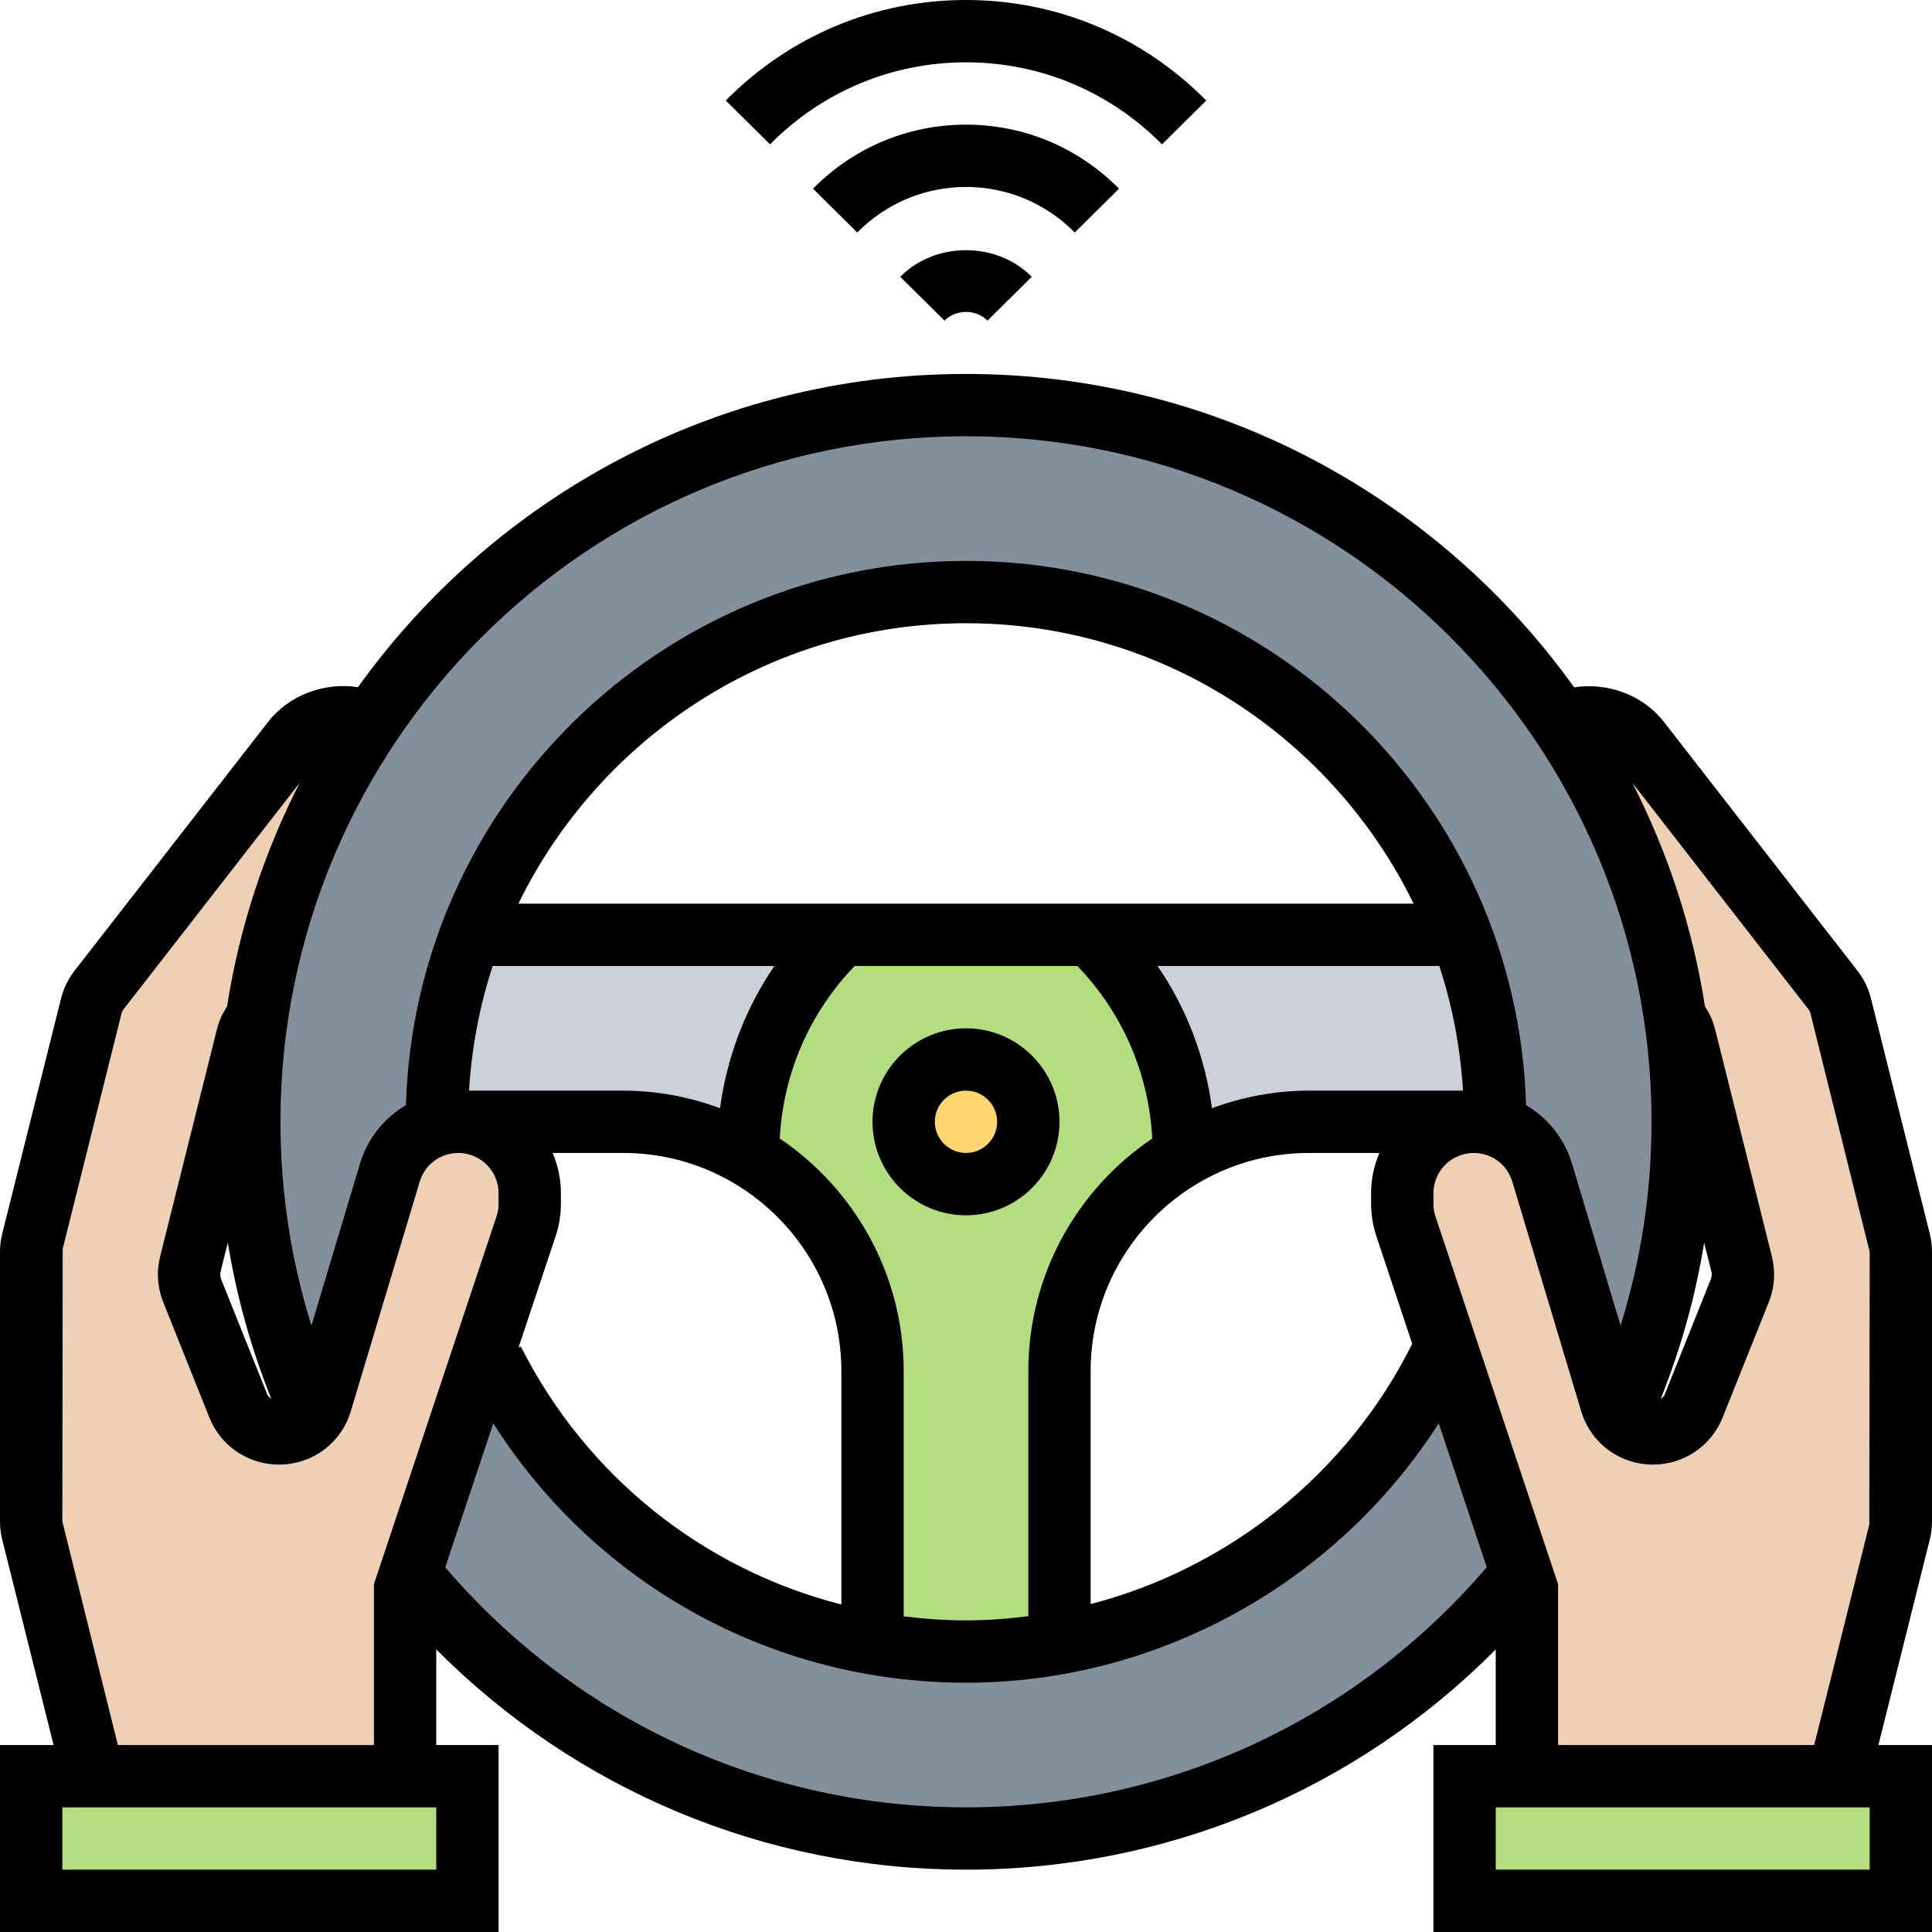 <svg height="496pt" viewBox="0 0 496 496" width="496pt" xmlns="http://www.w3.org/2000/svg"><path d="m488 456v32h-112v-32zm0 0" fill="#b4dd7f"/><path d="m120 456v32h-112v-32zm0 0" fill="#b4dd7f"/><path d="m375.281 240c-19.359-51.441-69.043-88-127.281-88s-107.922 36.559-127.281 88c-5.68 14.961-8.719 31.121-8.719 48h5.68c-8.16 0-15.281 5.281-17.602 13.039l-17.68 58.961c-.398 1.441-1.117 2.719-2.078 3.84-10.48-23.121-16.32-48.801-16.32-75.84 0-8.719.641-17.281 1.84-25.68 3.84-28.082 14.16-54.16 29.199-76.641 33.039-49.281 89.199-81.68 152.961-81.68s119.922 32.398 152.961 81.68c15.039 22.48 25.359 48.559 29.199 76.641 1.199 8.398 1.84 16.961 1.84 25.68 0 27.039-5.84 52.719-16.32 75.84-.961-1.121-1.68-2.398-2.078-3.84l-17.68-58.961c-1.762-5.84-6.242-10.32-11.922-12.16 0-.32 0-.559 0-.879 0-16.879-3.039-33.039-8.719-48zm0 0" fill="#838f9b"/><path d="m272 421.922c44.078-7.922 80.801-36.961 99.199-76.32l19.52 58.559c-33.758 41.359-85.117 67.84-142.719 67.84-57.199 0-108.238-26.078-142-66.961l-.879-.32 18.719-56.32 2.719.883c18.961 37.52 54.801 65.039 97.441 72.641 7.762 1.359 15.84 2.078 24 2.078s16.238-.719 24-2.078zm0 0" fill="#838f9b"/><path d="m420.801 190.238 49.758 63.922c.961 1.199 1.602 2.641 2 4.16l15.121 60.32c.242.879.32 1.84.32 2.719v69.281c0 .879-.078 1.84-.32 2.719l-15.68 62.641h-80v-48l-1.281-3.84-19.52-58.559-10.238-30.801c-.641-1.84-.961-3.84-.961-5.762v-2.719c0-9.281 6.961-17.039 16-18.16.719-.082 1.52-.16 2.32-.16 2 0 3.918.32 5.68.879 5.68 1.84 10.16 6.32 11.922 12.16l17.68 58.961c.398 1.441 1.117 2.719 2.078 3.84 2.082 2.559 5.281 4.16 8.719 4.16 4.562 0 8.723-2.801 10.402-7.039l11.84-29.602c.879-2.16 1.039-4.559.48-6.879l-14.641-58.402c-.32-1.359-.879-2.637-1.762-3.84l-.559.082c-3.84-28.082-14.16-54.16-29.199-76.641 2.16-1.039 4.559-1.68 7.117-1.68 5.043 0 9.684 2.32 12.723 6.238zm0 0" fill="#f0d0b4"/><path d="m136 309.039c0 1.922-.32 3.922-.961 5.762l-11.199 33.598-18.719 56.32-1.121 3.281v48h-80l-15.68-62.641c-.242-.879-.32-1.84-.32-2.719v-69.281c0-.879.078-1.84.32-2.719l15.121-60.32c.398-1.52 1.039-2.961 2-4.16l49.758-63.922c3.039-3.918 7.68-6.238 12.723-6.238 2.559 0 4.957.641 7.117 1.68-15.039 22.48-25.359 48.559-29.199 76.641l-.559-.082c-.883 1.203-1.441 2.48-1.762 3.84l-14.641 58.402c-.559 2.32-.398 4.719.48 6.879l11.84 29.602c1.68 4.238 5.84 7.039 10.402 7.039 3.438 0 6.637-1.602 8.719-4.16.961-1.121 1.68-2.398 2.078-3.84l17.68-58.961c2.32-7.758 9.441-13.039 17.602-13.039 10.082 0 18.32 8.238 18.32 18.32zm0 0" fill="#f0d0b4"/><path d="m375.281 240c5.68 14.961 8.719 31.121 8.719 48v.879c-1.762-.559-3.68-.879-5.68-.879-.801 0-1.602.078-2.32.16v-.16h-40c-11.602 0-22.398 3.121-31.762 8.48l-.238-.48c0-20.48-8.16-40.16-22.641-54.641l-1.359-1.359zm0 0" fill="#ccd1d9"/><path d="m216 240-1.359 1.359c-14.48 14.48-22.641 34.16-22.641 54.641l-.238.48c-9.363-5.359-20.16-8.48-31.762-8.48h-48c0-16.879 3.039-33.039 8.719-48zm0 0" fill="#ccd1d9"/><path d="m304 296 .238.48c-19.277 10.961-32.238 31.758-32.238 55.52v69.922c-7.762 1.359-15.84 2.078-24 2.078s-16.238-.719-24-2.078v-69.922c0-23.762-12.961-44.559-32.238-55.52l.238-.48c0-20.48 8.16-40.16 22.641-54.641l1.359-1.359h64l1.359 1.359c14.48 14.48 22.641 34.16 22.641 54.641zm0 0" fill="#b4dd7f"/><path d="m264 288c0 8.836-7.164 16-16 16s-16-7.164-16-16 7.164-16 16-16 16 7.164 16 16zm0 0" fill="#fcd770"/><path d="m496 390.617v-69.234c0-1.566-.191-3.145-.574-4.664l-15.09-60.375c-.664-2.625-1.84-5.031-3.48-7.137l-49.703-63.902c-5.418-6.953-14.535-10.16-23.023-8.848-34.863-48.656-91.84-80.457-156.129-80.457-64.273 0-121.23 31.785-156.098 80.414-8.496-1.309-17.629 1.922-23.055 8.891l-49.688 63.887c-1.656 2.121-2.832 4.52-3.496 7.168l-15.09 60.359c-.383 1.52-.574 3.098-.574 4.664v69.234c0 1.566.191 3.145.574 4.664l13.18 52.719h-13.754v48h128v-48h-16v-24.551c35.922 36.102 84.535 56.551 136 56.551 51.52 0 100.078-20.414 136-56.527v24.527h-16v48h128v-48h-13.754l13.18-52.719c.383-1.52.574-3.098.574-4.664zm-248-278.617c97.047 0 176 78.953 176 176 0 17.969-2.703 35.488-7.953 52.32l-12.461-41.543c-1.961-6.547-6.266-11.777-11.801-15.059-2.289-77.406-65.824-139.719-143.785-139.719s-141.496 62.312-143.785 139.719c-5.535 3.281-9.84 8.512-11.801 15.059l-12.461 41.543c-5.25-16.84-7.953-34.344-7.953-52.32 0-97.047 78.953-176 176-176zm191.352 214.406c.168.672.121 1.371-.137 2.008l-11.816 29.531c-.207.52-.613.848-1.031 1.152 5.184-12.969 8.922-26.355 11.137-40.066zm-86-9.047 9.207 27.633c-16.68 33.449-47.16 57.609-82.559 66.824v-59.816c0-30.871 25.121-56 56-56h18.129c-1.359 3.184-2.129 6.68-2.129 10.352v2.672c0 2.832.457 5.641 1.352 8.336zm-211.48-21.359h18.129c30.879 0 56 25.129 56 56v59.922c-35.246-9.02-65.336-32.684-82.305-66.258l-.582.297 9.535-28.602c.895-2.695 1.352-5.504 1.352-8.336v-2.672c0-3.672-.77-7.168-2.129-10.352zm169.273-11.488c-1.77-13.16-6.496-25.609-13.961-36.512h72.328c3.352 10.168 5.391 20.895 6.09 32h-39.602c-8.742 0-17.098 1.648-24.855 4.512zm-178.066-52.512c20.824-42.551 64.441-72 114.922-72s94.098 29.449 114.922 72zm-6.59 16h72.328c-7.465 10.902-12.191 23.352-13.961 36.512-7.758-2.863-16.113-4.512-24.855-4.512h-39.594c.691-11.105 2.73-21.832 6.082-32zm73.695 44.289c.879-16.656 7.594-32.211 19.223-44.289h57.188c11.629 12.07 18.344 27.625 19.223 44.289-19.176 12.941-31.816 34.879-31.816 59.711v62.922c-5.273.672-10.609 1.078-16 1.078-5.406 0-10.734-.383-16-1.039v-62.961c0-24.832-12.641-46.77-31.816-59.711zm-141.695 26.734c2.223 13.719 5.961 27.105 11.145 40.074-.418-.297-.832-.625-1.039-1.145l-11.816-29.527c-.258-.648-.305-1.348-.137-2.02zm53.512 160.977h-96v-16h96zm-81.742-32-14.258-57.383.098-70.023 15.078-60.328c.113-.457.312-.867.602-1.227l45.191-58.109c-9.074 17.742-15.496 37.047-18.672 57.43-1.152 1.777-2.059 3.695-2.578 5.777l-14.598 58.398c-.984 3.945-.715 8.031.809 11.824l11.812 29.543c2.938 7.344 9.961 12.098 17.883 12.098 8.566 0 15.984-5.512 18.445-13.727l17.672-58.898c1.32-4.414 5.305-7.375 9.914-7.375 5.703 0 10.344 4.641 10.344 10.352v2.672c0 1.121-.176 2.215-.527 3.273l-31.473 94.406v41.297zm217.742 16c-51.641 0-100.16-22.449-133.695-61.625l12.328-36.969c26.32 41.379 71.582 66.594 121.367 66.594 49.336 0 95.145-25.641 121.367-66.594l12.32 36.961c-33.543 39.191-81.992 61.633-133.688 61.633zm232 16h-96v-16h96zm-80-32v-41.297l-31.473-94.406c-.352-1.059-.527-2.152-.527-3.273v-2.672c0-5.711 4.641-10.352 10.344-10.352 4.609 0 8.594 2.961 9.914 7.375l17.672 58.898c2.461 8.215 9.879 13.727 18.445 13.727 7.922 0 14.945-4.754 17.883-12.113l11.82-29.543c1.516-3.785 1.785-7.863.801-11.816l-14.598-58.414c-.52-2.074-1.426-3.984-2.578-5.762-3.168-20.375-9.598-39.68-18.664-57.414l45.191 58.109c.273.344.473.762.586 1.184l15.184 61.152-.098 70.023-14.148 56.594zm0 0"/><path d="m272 288c0-13.23-10.77-24-24-24s-24 10.77-24 24 10.77 24 24 24 24-10.77 24-24zm-32 0c0-4.414 3.594-8 8-8s8 3.586 8 8-3.594 8-8 8-8-3.586-8-8zm0 0"/><path d="m248 16c19 0 36.871 7.48 50.32 21.055l11.367-11.246c-16.473-16.641-38.383-25.809-61.688-25.809s-45.215 9.168-61.68 25.809l11.367 11.246c13.441-13.574 31.312-21.055 50.312-21.055zm0 0"/><path d="m287.289 48.441c-10.496-10.609-24.449-16.441-39.289-16.441s-28.793 5.832-39.289 16.441l11.367 11.246c7.465-7.535 17.387-11.688 27.922-11.688s20.457 4.152 27.922 11.688zm0 0"/><path d="m231.113 71.062 11.375 11.25c2.953-2.984 8.07-2.984 11.023 0l11.375-11.25c-9.008-9.109-24.766-9.109-33.773 0zm0 0"/></svg>